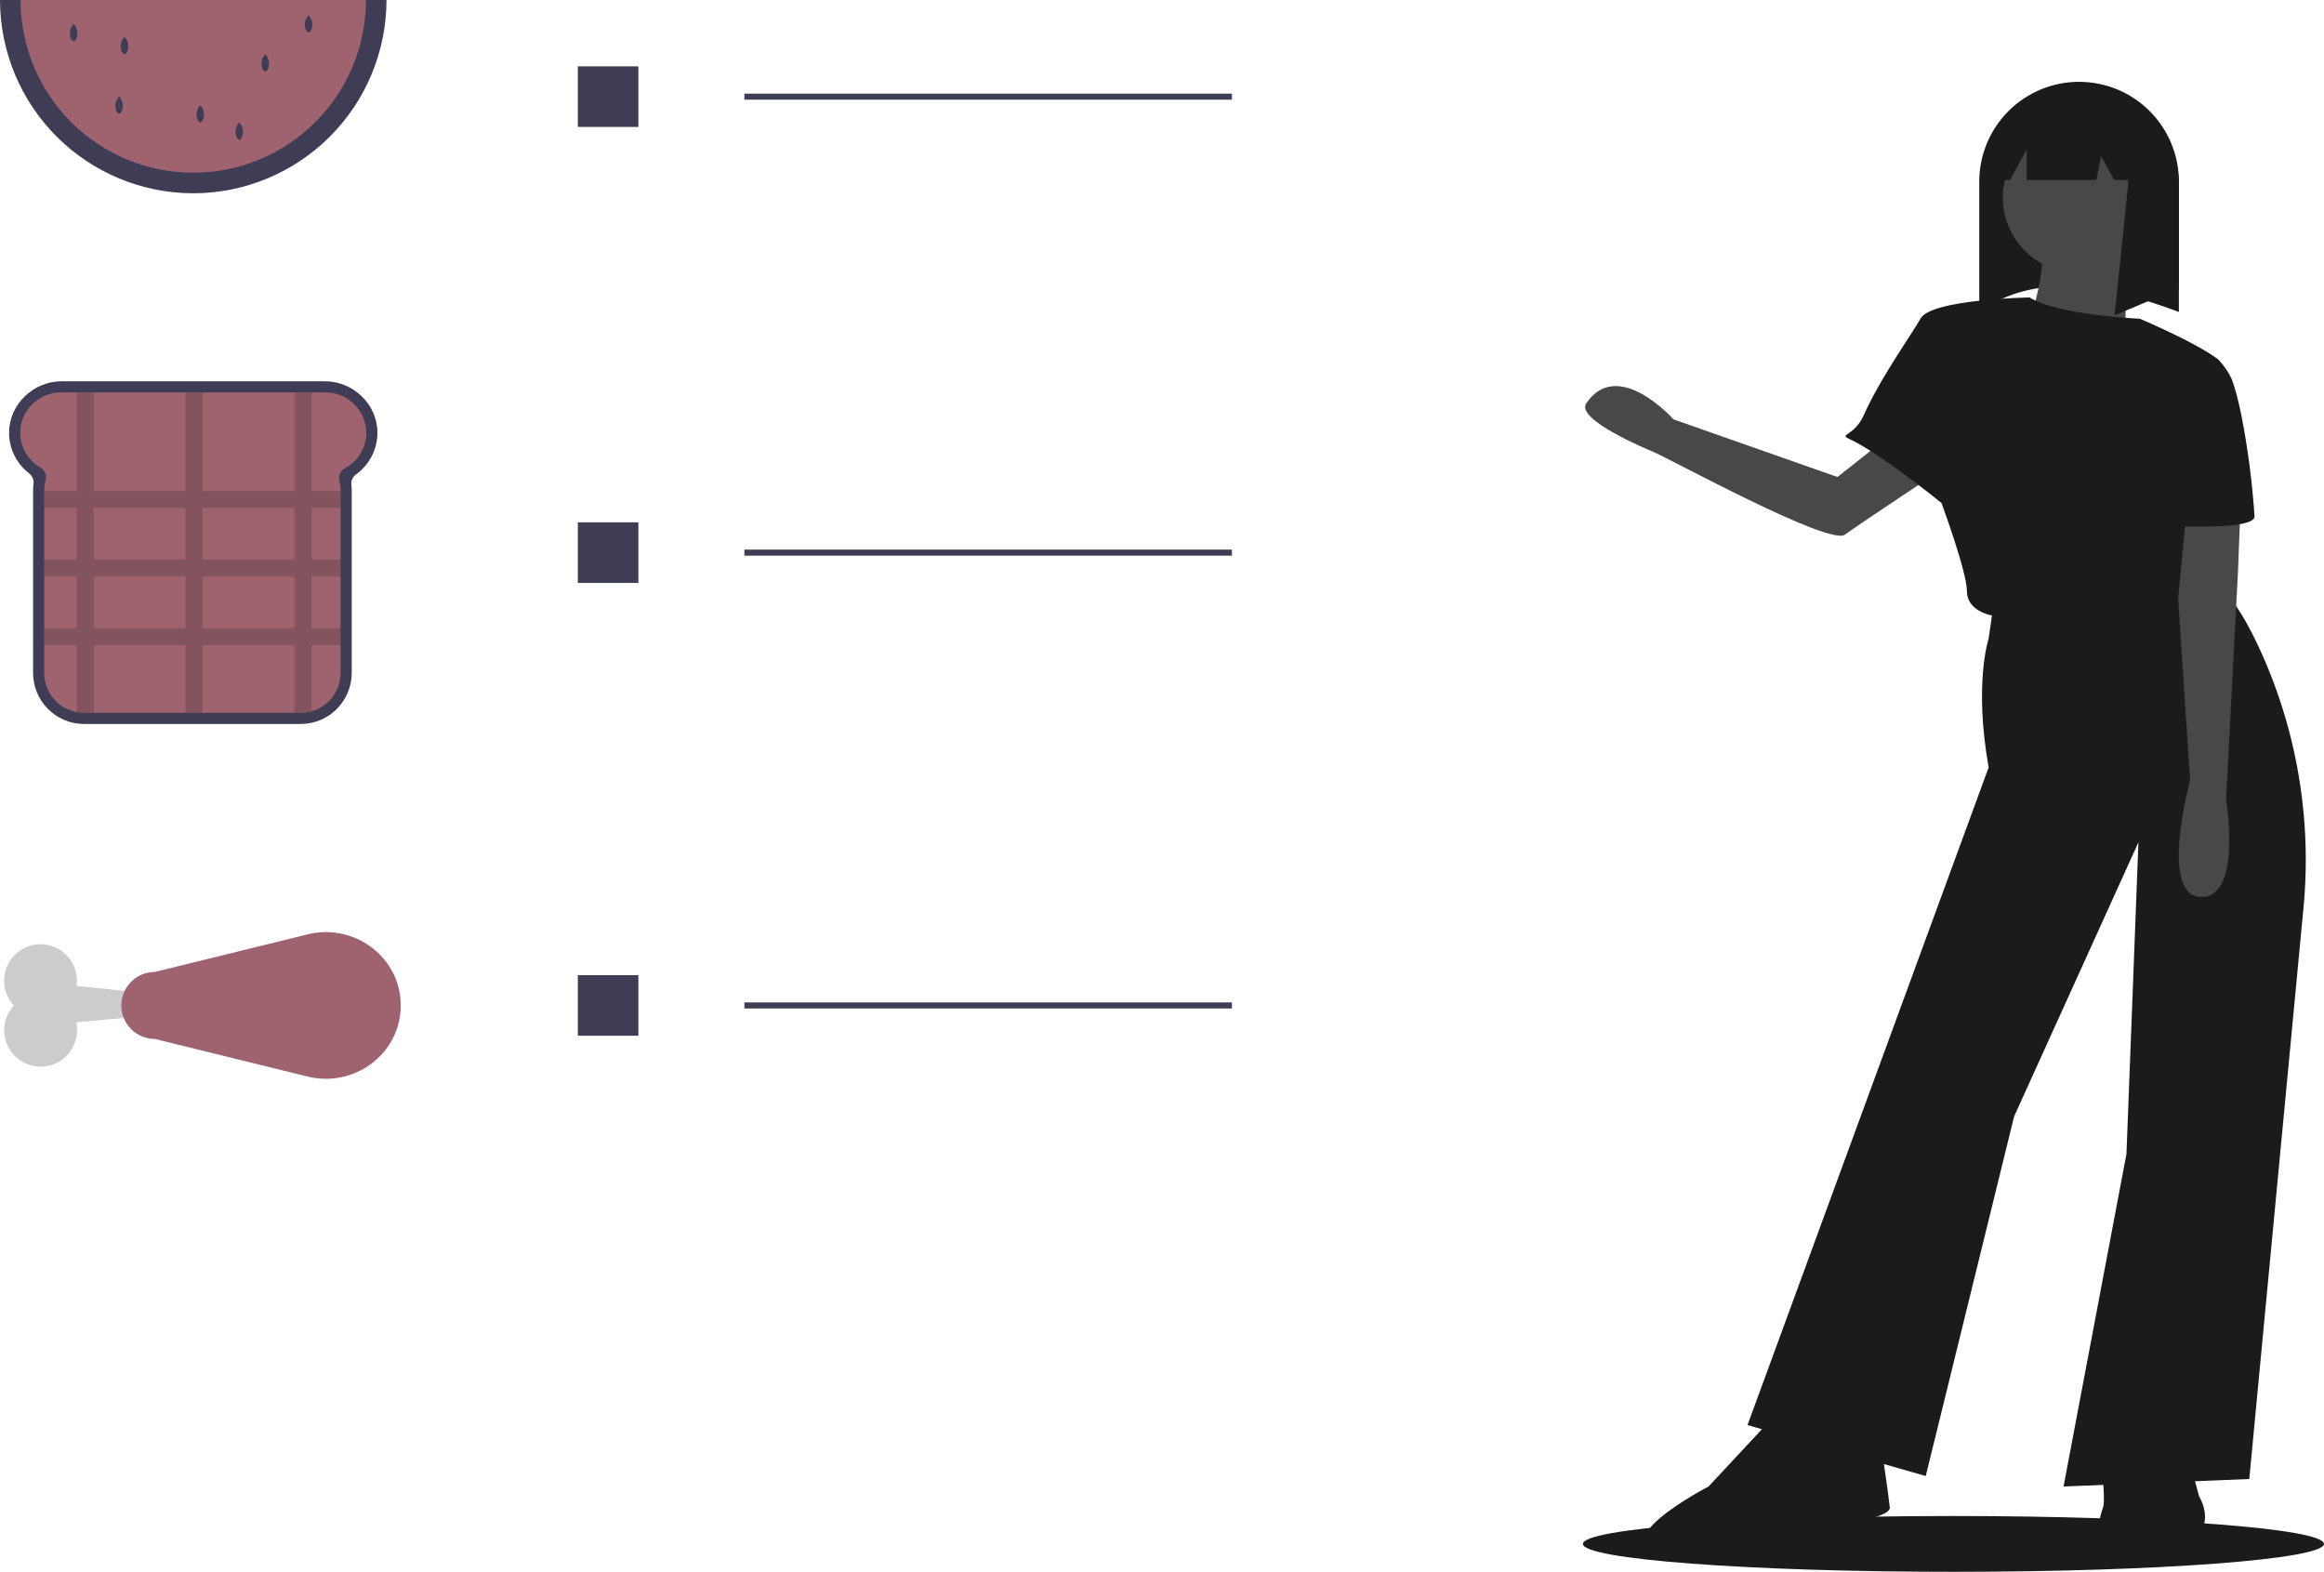 <svg viewBox="0 0 380 257" fill="none" xmlns="http://www.w3.org/2000/svg">
<g clip-path="url(#clip0_1538_466)">
<path d="M319.411 257C352.874 257 380 254.958 380 252.438C380 249.918 352.874 247.876 319.411 247.876C285.949 247.876 258.823 249.918 258.823 252.438C258.823 254.958 285.949 257 319.411 257Z" fill="#1B1B1B"/>
<path d="M61.713 70.782C61.733 66.139 57.778 62.341 53.135 62.341H10.056C5.487 62.341 1.54 66.076 1.486 70.646C1.469 71.944 1.755 73.229 2.319 74.399C2.884 75.569 3.712 76.591 4.739 77.386C5.003 77.582 5.21 77.844 5.34 78.145C5.471 78.447 5.52 78.777 5.482 79.103C5.432 79.474 5.407 79.847 5.407 80.221V110.024C5.407 111.121 5.623 112.207 6.043 113.221C6.463 114.234 7.078 115.155 7.854 115.931C8.629 116.706 9.55 117.322 10.563 117.742C11.576 118.161 12.662 118.377 13.759 118.377H49.159C51.374 118.377 53.499 117.497 55.065 115.931C56.632 114.364 57.511 112.239 57.511 110.024V80.221C57.511 79.894 57.492 79.567 57.454 79.242C57.421 78.921 57.474 78.596 57.608 78.302C57.742 78.008 57.952 77.755 58.217 77.569C59.294 76.795 60.173 75.776 60.781 74.597C61.389 73.417 61.709 72.109 61.713 70.782Z" fill="#3F3D56"/>
<path d="M59.848 69.965C59.633 68.348 58.835 66.866 57.603 65.797C56.371 64.729 54.792 64.147 53.161 64.162H10.043C8.519 64.149 7.036 64.656 5.839 65.599C4.641 66.542 3.801 67.866 3.458 69.351C3.163 70.716 3.31 72.14 3.876 73.416C4.443 74.693 5.4 75.756 6.609 76.454C6.958 76.654 7.231 76.964 7.385 77.336C7.538 77.707 7.564 78.12 7.458 78.508C7.305 79.067 7.228 79.643 7.228 80.222V110.023C7.228 111.546 7.76 113.021 8.732 114.193C9.704 115.366 11.054 116.162 12.551 116.445C12.95 116.519 13.355 116.556 13.761 116.557H49.161C49.758 116.558 50.353 116.476 50.928 116.313C52.299 115.927 53.506 115.104 54.365 113.969C55.225 112.834 55.691 111.449 55.691 110.026V80.22C55.691 79.677 55.623 79.137 55.489 78.611C55.453 78.466 55.434 78.316 55.433 78.166C55.433 77.837 55.523 77.513 55.693 77.231C55.863 76.949 56.106 76.718 56.397 76.563L56.4 76.561C57.573 75.938 58.53 74.974 59.145 73.797C59.761 72.62 60.006 71.284 59.848 69.965Z" fill="#9F636F"/>
<path opacity="0.2" d="M55.691 83.074V80.273H50.928V64.162H48.127V80.273H33.14V64.162H30.339V80.273H15.352V64.162H12.55V80.273H7.228V83.074H12.55V91.48H7.228V94.282H12.55V102.687H7.228V105.489H12.55V116.444C12.95 116.519 13.355 116.556 13.761 116.556H15.352V105.489H30.339V116.556H33.14V105.489H48.127V116.556H49.161C49.758 116.557 50.353 116.475 50.928 116.313V105.489H55.691V102.687H50.928V94.282H55.691V91.48H50.928V83.074H55.691ZM15.352 83.074H30.339V91.48H15.352V83.074ZM15.352 102.687V94.282H30.339V102.687H15.352ZM48.127 102.687H33.14V94.282H48.127V102.687ZM48.127 91.48H33.14V83.074H48.127V91.48Z" fill="#1B1B1B"/>
<path d="M61.517 0C61.517 3.93 60.743 7.821 59.24 11.451C57.736 15.082 55.532 18.38 52.754 21.159C49.976 23.938 46.678 26.142 43.048 27.645C39.419 29.149 35.528 29.923 31.599 29.923C27.67 29.923 23.78 29.149 20.15 27.645C16.52 26.142 13.222 23.938 10.444 21.159C7.666 18.38 5.462 15.082 3.959 11.451C2.455 7.821 1.682 3.93 1.682 0H61.517Z" fill="#9F636F"/>
<path d="M12.658 5.312C12.658 6.094 12.38 6.728 12.038 6.728C11.696 6.728 11.418 6.094 11.418 5.312C11.456 4.783 11.675 4.282 12.038 3.896C12.401 4.282 12.62 4.783 12.658 5.312Z" fill="#3F3D56"/>
<path d="M43.991 10.27C43.991 11.052 43.714 11.687 43.371 11.687C43.029 11.687 42.752 11.052 42.752 10.27C42.79 9.741 43.008 9.24 43.371 8.854C43.735 9.24 43.953 9.741 43.991 10.27Z" fill="#3F3D56"/>
<path d="M20.978 7.437C20.978 8.219 20.701 8.853 20.358 8.853C20.016 8.853 19.739 8.219 19.739 7.437C19.776 6.908 19.995 6.407 20.358 6.021C20.722 6.407 20.94 6.908 20.978 7.437Z" fill="#3F3D56"/>
<path d="M33.37 18.591C33.37 19.374 33.092 20.008 32.75 20.008C32.408 20.008 32.13 19.374 32.13 18.591C32.168 18.062 32.387 17.562 32.75 17.175C33.113 17.562 33.332 18.062 33.37 18.591Z" fill="#3F3D56"/>
<path d="M20.093 17.175C20.093 17.958 19.815 18.592 19.473 18.592C19.131 18.592 18.854 17.958 18.854 17.175C18.891 16.646 19.11 16.146 19.473 15.759C19.836 16.146 20.055 16.646 20.093 17.175Z" fill="#3F3D56"/>
<path d="M51.072 3.895C51.072 4.677 50.795 5.311 50.453 5.311C50.11 5.311 49.833 4.677 49.833 3.895C49.871 3.366 50.089 2.865 50.453 2.479C50.816 2.865 51.035 3.366 51.072 3.895Z" fill="#3F3D56"/>
<path d="M39.743 21.424C39.743 22.207 39.465 22.841 39.123 22.841C38.781 22.841 38.503 22.207 38.503 21.424C38.541 20.895 38.76 20.395 39.123 20.008C39.486 20.395 39.705 20.895 39.743 21.424Z" fill="#3F3D56"/>
<path d="M31.599 31.605C23.222 31.596 15.19 28.263 9.266 22.338C3.342 16.413 0.009 8.379 0 0H3.364C3.364 3.709 4.094 7.381 5.513 10.807C6.932 14.234 9.012 17.347 11.634 19.97C14.255 22.592 17.368 24.672 20.794 26.091C24.22 27.511 27.891 28.241 31.599 28.241C35.307 28.241 38.979 27.511 42.405 26.091C45.831 24.672 48.943 22.592 51.565 19.97C54.187 17.347 56.267 14.234 57.686 10.807C59.105 7.381 59.835 3.709 59.835 0H63.199C63.189 8.379 59.857 16.413 53.933 22.338C48.009 28.263 39.977 31.596 31.599 31.605Z" fill="#3F3D56"/>
<path d="M104.385 10.851H94.482V20.755H104.385V10.851Z" fill="#3F3D56"/>
<path d="M201.433 15.308H121.715V16.298H201.433V15.308Z" fill="#3F3D56"/>
<path d="M104.385 85.407H94.482V95.312H104.385V85.407Z" fill="#3F3D56"/>
<path d="M201.433 89.864H121.715V90.855H201.433V89.864Z" fill="#3F3D56"/>
<path d="M104.385 159.445H94.482V169.35H104.385V159.445Z" fill="#3F3D56"/>
<path d="M201.433 163.902H121.715V164.893H201.433V163.902Z" fill="#3F3D56"/>
<path d="M313.091 68.018L300.441 77.991L273.636 68.569C273.636 68.569 264.522 58.316 259.368 65.952C257.603 68.568 269.164 73.399 270.255 73.849C272.982 74.971 299.101 89.303 301.661 87.423C304.22 85.543 318.621 76.032 318.621 76.032L313.091 68.018Z" fill="#484848"/>
<path d="M356.272 51.006C344.283 46.525 332.878 44.405 323.631 51.006V29.702C323.631 27.559 324.053 25.436 324.873 23.456C325.693 21.475 326.895 19.676 328.411 18.16C329.926 16.644 331.726 15.442 333.706 14.621C335.686 13.801 337.808 13.379 339.951 13.379C342.094 13.379 344.217 13.801 346.197 14.621C348.177 15.442 349.976 16.644 351.492 18.16C353.007 19.676 354.209 21.475 355.029 23.456C355.85 25.436 356.272 27.559 356.272 29.702L356.272 51.006Z" fill="#1B1B1B"/>
<path d="M326.147 97.543L325.167 104.402C325.167 104.402 322.718 111.751 325.167 125.469L285.735 233.009L314.88 241.338L329.331 182.546L349.659 137.718L347.7 188.67L337.413 243.053L367.783 241.828L376.633 148.579C378.064 133.841 375.508 118.99 369.233 105.58C366.778 100.365 364.138 96.255 361.743 95.658C354.557 93.869 326.147 97.543 326.147 97.543Z" fill="#1B1B1B"/>
<path d="M289.409 232.274L279.367 243.053C279.367 243.053 260.018 253.096 273.734 254.321C287.449 255.546 292.103 250.157 292.103 250.157C292.103 250.157 309.247 248.932 309.002 246.482C308.757 244.033 307.533 235.949 307.533 235.949L289.409 232.274Z" fill="#1B1B1B"/>
<path d="M343.903 234.873V242.467C343.903 242.467 344.148 245.652 343.903 246.387C343.658 247.122 339.985 256.185 352.23 254.226C364.476 252.266 359.578 244.672 359.578 244.672L356.639 233.648L343.903 234.873Z" fill="#1B1B1B"/>
<path d="M339.801 44.631C346.598 44.631 352.108 39.12 352.108 32.321C352.108 25.523 346.598 20.012 339.801 20.012C333.004 20.012 327.494 25.523 327.494 32.321C327.494 39.12 333.004 44.631 339.801 44.631Z" fill="#484848"/>
<path d="M348.312 39.119C348.312 39.119 346.597 55.287 348.312 58.226C350.026 61.166 330.922 55.287 330.922 55.287C330.922 55.287 335.086 44.263 333.616 39.854C332.147 35.444 348.312 39.119 348.312 39.119Z" fill="#484848"/>
<path d="M358.109 85.663L362.027 96.441L325.534 100.606C325.534 100.606 321.616 99.871 321.616 96.686C321.616 93.502 317.452 82.233 317.452 82.233C317.452 82.233 307.255 73.967 302.356 71.762C300.581 70.963 303.237 71.293 304.731 67.903C305.179 66.884 305.715 65.808 306.301 64.718C306.778 63.824 307.293 62.918 307.819 62.024C308.459 60.934 309.117 59.861 309.757 58.839C311.691 55.75 313.457 53.153 314.023 52.102C315.738 48.918 331.856 48.634 331.856 48.634C336.465 51.534 349.781 52.102 349.781 52.102C349.781 52.102 358.941 55.936 362.757 58.839C363.034 59.047 358.109 85.663 358.109 85.663Z" fill="#1B1B1B"/>
<path d="M350.186 17.544V17.252L349.839 17.271C347.866 15.768 345.576 14.734 343.144 14.248C340.712 13.762 338.201 13.836 335.802 14.466C338.102 15.073 340.24 16.178 342.066 17.703L330.27 18.358L325.291 29.425H328.66L331.376 24.445V29.425H342.773L343.547 25.552L345.699 29.425H347.938C347.952 29.701 347.973 29.976 347.973 30.255L345.76 51.559L356.272 47.132V30.255C356.274 27.816 355.728 25.407 354.674 23.207C353.621 21.007 352.087 19.072 350.186 17.544Z" fill="#1B1B1B"/>
<path d="M366.681 73.904L365.946 93.257L363.987 130.736C363.987 130.736 366.681 146.904 359.823 146.659C352.965 146.414 358.109 127.552 358.109 127.552L356.149 97.911L358.109 77.089L366.681 73.904Z" fill="#484848"/>
<path d="M368.64 84.438C368.64 86.643 356.272 86.03 356.272 86.03L349.781 52.102C349.781 52.102 358.941 55.936 362.757 58.839C363.655 59.771 364.39 60.847 364.93 62.024C365.221 62.81 365.498 63.721 365.76 64.718C366.019 65.708 366.262 66.783 366.49 67.903C367.559 73.363 368.277 78.886 368.64 84.438Z" fill="#1B1B1B"/>
<path d="M31.266 163.142L12.519 161.201C12.663 160.205 12.552 159.189 12.197 158.248C11.843 157.306 11.255 156.47 10.489 155.818C9.724 155.165 8.806 154.717 7.82 154.516C6.835 154.315 5.814 154.366 4.854 154.666C3.894 154.966 3.025 155.505 2.33 156.232C1.634 156.958 1.134 157.849 0.876 158.822C0.618 159.794 0.611 160.816 0.855 161.792C1.099 162.768 1.586 163.666 2.271 164.403C1.575 165.155 1.085 166.074 0.848 167.071C0.611 168.068 0.635 169.109 0.918 170.094C1.201 171.079 1.734 171.974 2.464 172.693C3.194 173.412 4.098 173.93 5.087 174.198C6.076 174.465 7.117 174.473 8.11 174.22C9.103 173.967 10.014 173.462 10.755 172.754C11.495 172.046 12.041 171.159 12.338 170.178C12.636 169.197 12.675 168.156 12.453 167.156L31.266 165.426V163.142Z" fill="#CCCCCC"/>
<path d="M50.33 176.029C57.7 177.842 65.124 172.613 65.509 165.032C65.519 164.822 65.525 164.61 65.525 164.397C65.525 164.185 65.519 163.973 65.509 163.763C65.124 156.182 57.7 150.953 50.33 152.766L25.328 158.915C24.608 158.914 23.895 159.056 23.229 159.331C22.564 159.606 21.959 160.01 21.449 160.519C20.939 161.028 20.535 161.633 20.259 162.298C19.984 162.964 19.842 163.677 19.842 164.397C19.842 165.118 19.984 165.831 20.259 166.497C20.535 167.162 20.939 167.767 21.449 168.276C21.959 168.785 22.564 169.189 23.229 169.464C23.895 169.739 24.608 169.881 25.328 169.88L50.33 176.029Z" fill="#9F636F"/>
</g>
<defs>
<clipPath id="clip0_1538_466">
<rect width="380" height="257" fill="white"/>
</clipPath>
</defs>
</svg>
